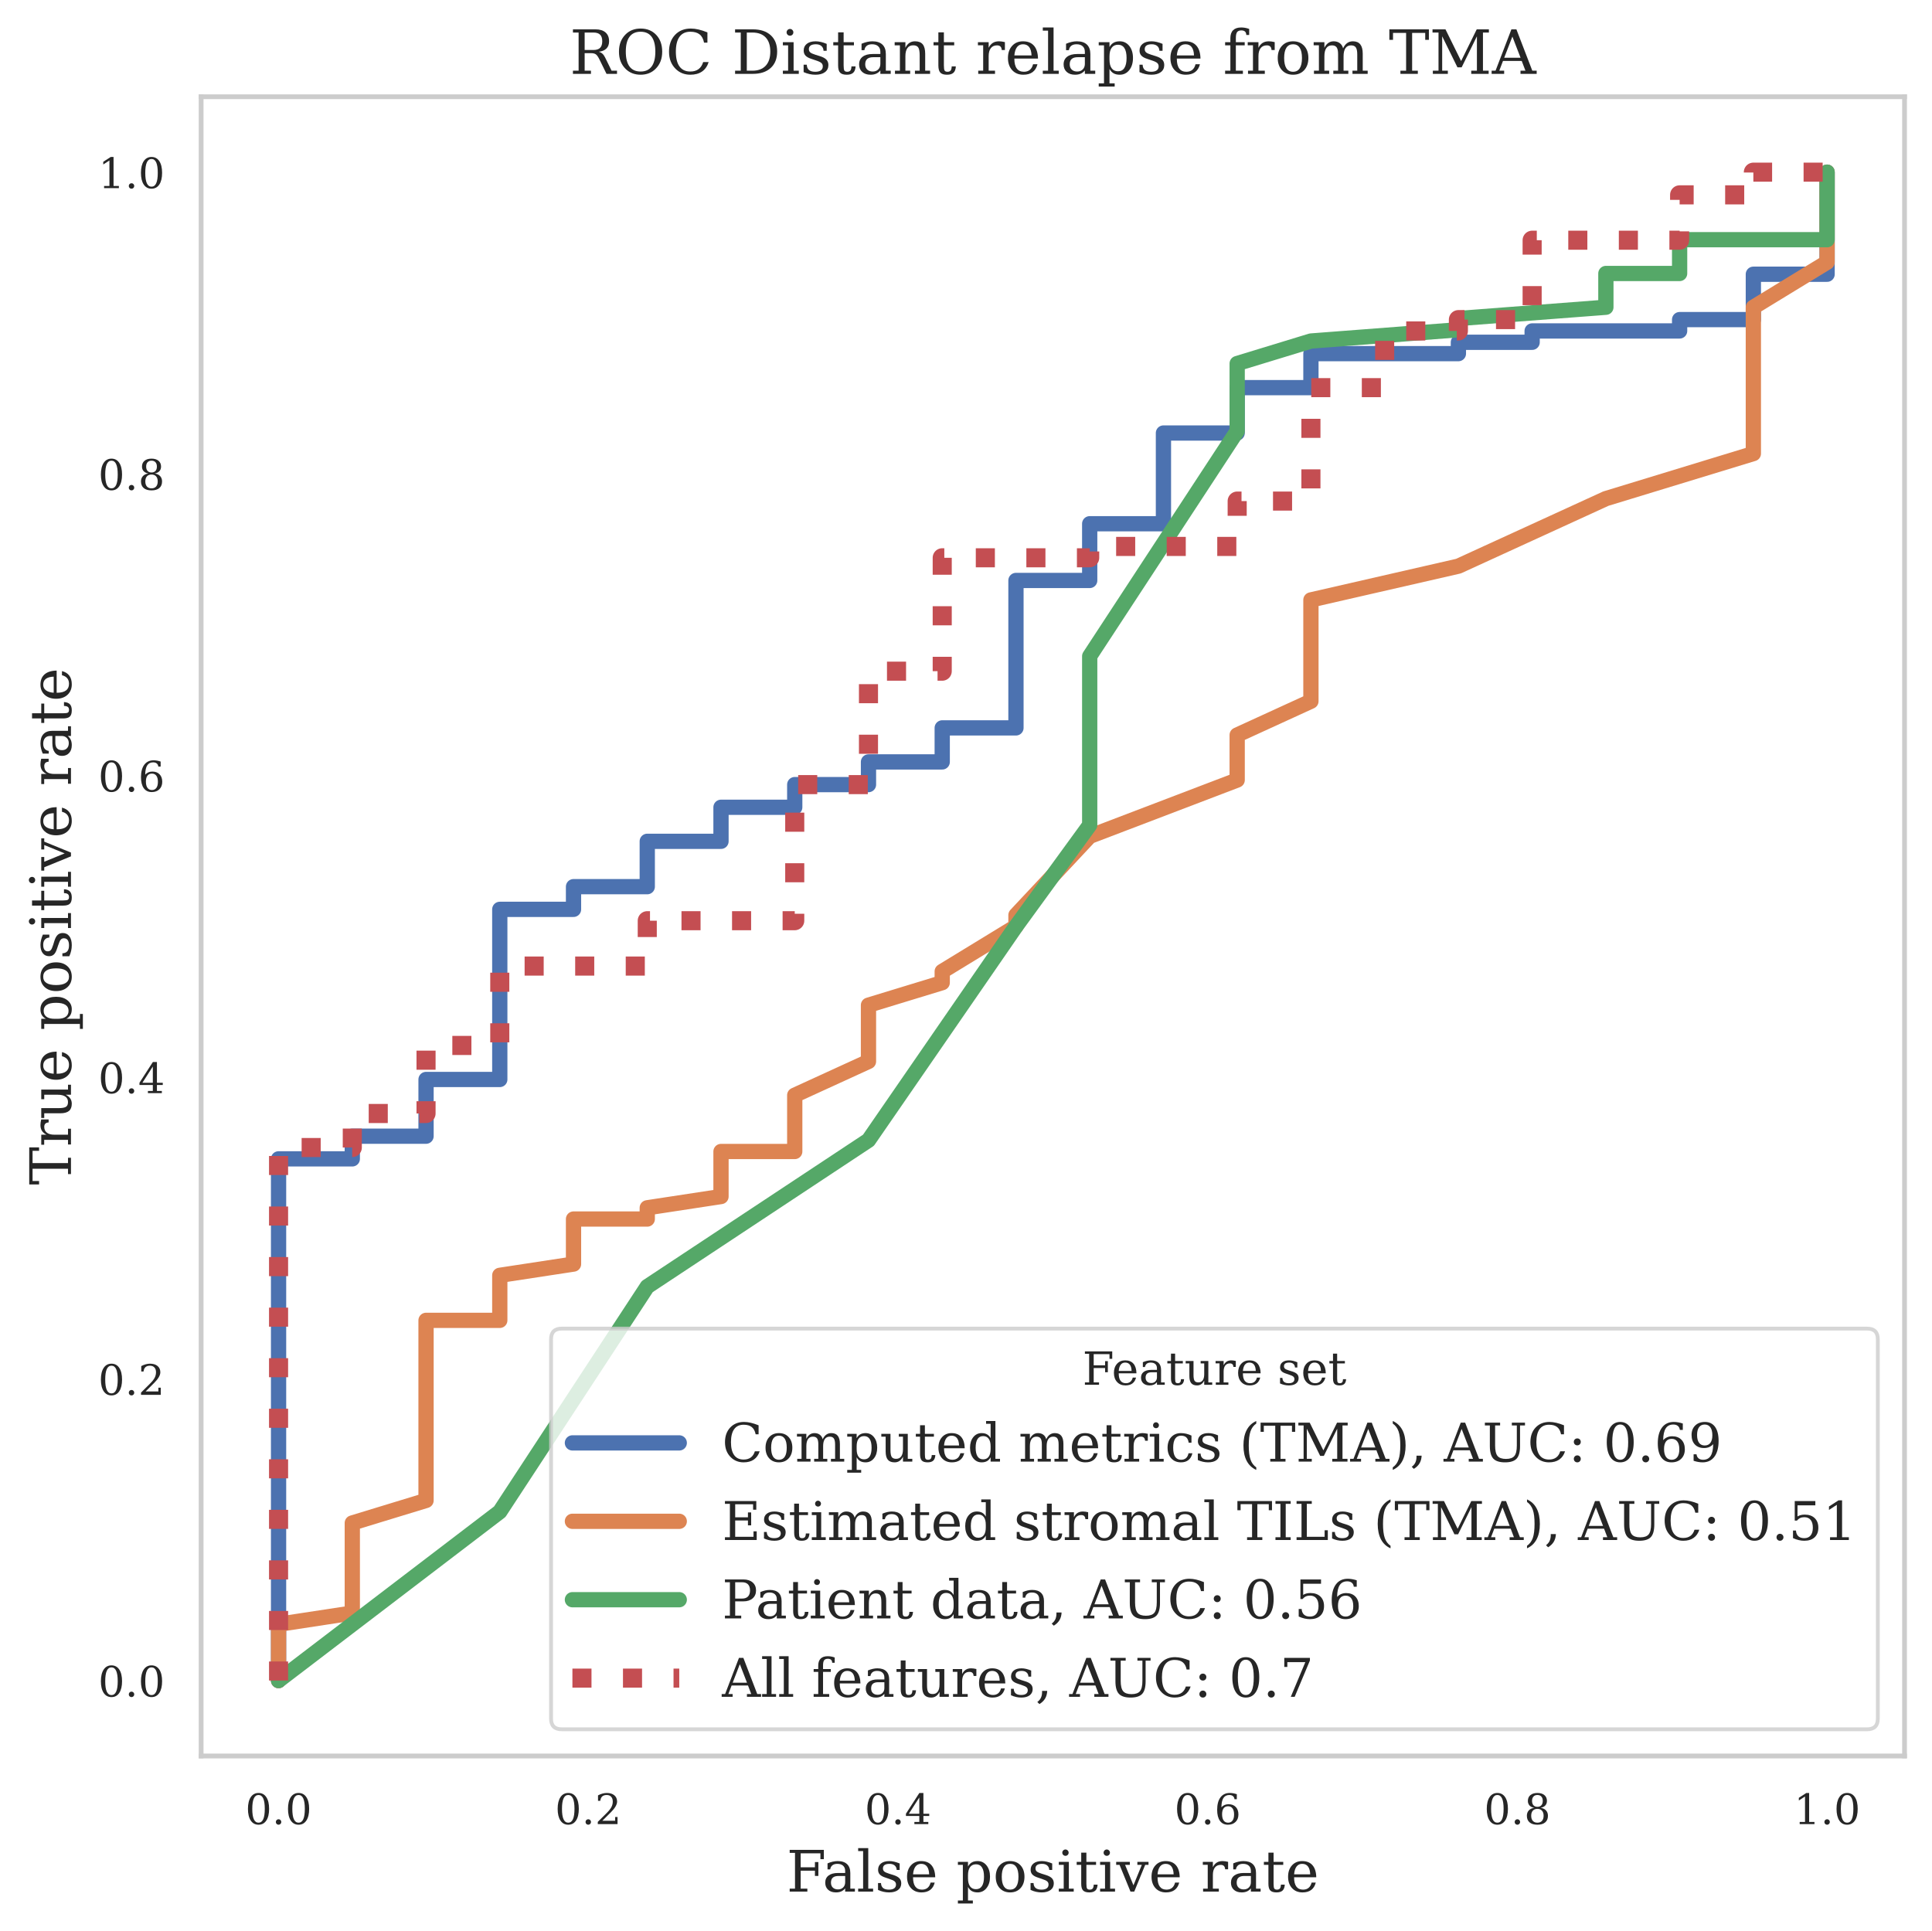 <?xml version="1.0" encoding="utf-8" standalone="no"?>
<!DOCTYPE svg PUBLIC "-//W3C//DTD SVG 1.1//EN"
  "http://www.w3.org/Graphics/SVG/1.1/DTD/svg11.dtd">
<!-- Created with matplotlib (https://matplotlib.org/) -->
<svg height="506.101pt" version="1.1" viewBox="0 0 506.311 506.101" width="506.311pt" xmlns="http://www.w3.org/2000/svg" xmlns:xlink="http://www.w3.org/1999/xlink">
 <defs>
  <style type="text/css">*{stroke-linecap:butt;stroke-linejoin:round;}</style>
 </defs>
 <g id="figure_1">
  <g id="patch_1">
   <path d="M 0 506.101 
L 506.311 506.101 
L 506.311 0 
L 0 0 
z
" style="fill:#ffffff;"/>
  </g>
  <g id="axes_1">
   <g id="patch_2">
    <path d="M 52.711 460.238 
L 499.111 460.238 
L 499.111 25.358 
L 52.711 25.358 
z
" style="fill:#ffffff;"/>
   </g>
   <g id="matplotlib.axis_1">
    <g id="xtick_1">
     <g id="text_1">
      <!-- 0.0 -->
      <g style="fill:#262626;" transform="translate(64.255 478.096)scale(0.11 -0.11)">
       <defs>
        <path d="M 31.781 3.422 
Q 39.266 3.422 42.969 11.625 
Q 46.688 19.828 46.688 36.375 
Q 46.688 52.984 42.969 61.188 
Q 39.266 69.391 31.781 69.391 
Q 24.312 69.391 20.594 61.188 
Q 16.891 52.984 16.891 36.375 
Q 16.891 19.828 20.594 11.625 
Q 24.312 3.422 31.781 3.422 
z
M 31.781 -1.422 
Q 19.922 -1.422 13.25 8.531 
Q 6.594 18.5 6.594 36.375 
Q 6.594 54.297 13.25 64.25 
Q 19.922 74.219 31.781 74.219 
Q 43.703 74.219 50.344 64.25 
Q 56.984 54.297 56.984 36.375 
Q 56.984 18.5 50.344 8.531 
Q 43.703 -1.422 31.781 -1.422 
z
" id="DejaVuSerif-48"/>
        <path d="M 9.422 5.078 
Q 9.422 7.812 11.281 9.719 
Q 13.141 11.625 15.922 11.625 
Q 18.609 11.625 20.5 9.719 
Q 22.406 7.812 22.406 5.078 
Q 22.406 2.391 20.5 0.484 
Q 18.609 -1.422 15.922 -1.422 
Q 13.141 -1.422 11.281 0.453 
Q 9.422 2.344 9.422 5.078 
z
" id="DejaVuSerif-46"/>
       </defs>
       <use xlink:href="#DejaVuSerif-48"/>
       <use x="63.623" xlink:href="#DejaVuSerif-46"/>
       <use x="95.41" xlink:href="#DejaVuSerif-48"/>
      </g>
     </g>
    </g>
    <g id="xtick_2">
     <g id="text_2">
      <!-- 0.2 -->
      <g style="fill:#262626;" transform="translate(145.418 478.096)scale(0.11 -0.11)">
       <defs>
        <path d="M 12.797 55.516 
L 7.328 55.516 
L 7.328 68.5 
Q 12.547 71.297 17.844 72.75 
Q 23.141 74.219 28.219 74.219 
Q 39.594 74.219 46.188 68.703 
Q 52.781 63.188 52.781 53.719 
Q 52.781 43.016 37.844 28.125 
Q 36.672 27 36.078 26.422 
L 17.672 8.016 
L 48.094 8.016 
L 48.094 17 
L 53.812 17 
L 53.812 0 
L 6.781 0 
L 6.781 5.328 
L 28.906 27.391 
Q 36.234 34.719 39.359 40.844 
Q 42.484 46.969 42.484 53.719 
Q 42.484 61.078 38.641 65.234 
Q 34.812 69.391 28.078 69.391 
Q 21.094 69.391 17.281 65.922 
Q 13.484 62.453 12.797 55.516 
z
" id="DejaVuSerif-50"/>
       </defs>
       <use xlink:href="#DejaVuSerif-48"/>
       <use x="63.623" xlink:href="#DejaVuSerif-46"/>
       <use x="95.41" xlink:href="#DejaVuSerif-50"/>
      </g>
     </g>
    </g>
    <g id="xtick_3">
     <g id="text_3">
      <!-- 0.4 -->
      <g style="fill:#262626;" transform="translate(226.582 478.096)scale(0.11 -0.11)">
       <defs>
        <path d="M 34.906 24.703 
L 34.906 63.484 
L 10.016 24.703 
z
M 56.391 0 
L 23.188 0 
L 23.188 5.172 
L 34.906 5.172 
L 34.906 19.484 
L 3.078 19.484 
L 3.078 24.812 
L 35.016 74.219 
L 44.672 74.219 
L 44.672 24.703 
L 58.594 24.703 
L 58.594 19.484 
L 44.672 19.484 
L 44.672 5.172 
L 56.391 5.172 
z
" id="DejaVuSerif-52"/>
       </defs>
       <use xlink:href="#DejaVuSerif-48"/>
       <use x="63.623" xlink:href="#DejaVuSerif-46"/>
       <use x="95.41" xlink:href="#DejaVuSerif-52"/>
      </g>
     </g>
    </g>
    <g id="xtick_4">
     <g id="text_4">
      <!-- 0.6 -->
      <g style="fill:#262626;" transform="translate(307.746 478.096)scale(0.11 -0.11)">
       <defs>
        <path d="M 32.719 3.422 
Q 39.594 3.422 43.297 8.469 
Q 47.016 13.531 47.016 23 
Q 47.016 32.469 43.297 37.516 
Q 39.594 42.578 32.719 42.578 
Q 25.734 42.578 22.062 37.688 
Q 18.406 32.812 18.406 23.578 
Q 18.406 13.875 22.109 8.641 
Q 25.828 3.422 32.719 3.422 
z
M 16.797 40.141 
Q 20.125 43.797 24.312 45.594 
Q 28.516 47.406 33.797 47.406 
Q 44.672 47.406 51 40.859 
Q 57.328 34.328 57.328 23 
Q 57.328 11.922 50.516 5.25 
Q 43.703 -1.422 32.328 -1.422 
Q 19.969 -1.422 13.328 7.781 
Q 6.688 17 6.688 34.078 
Q 6.688 53.219 14.547 63.719 
Q 22.406 74.219 36.719 74.219 
Q 40.578 74.219 44.828 73.484 
Q 49.078 72.75 53.516 71.297 
L 53.516 59.281 
L 48 59.281 
Q 47.406 64.203 44.234 66.797 
Q 41.062 69.391 35.688 69.391 
Q 26.219 69.391 21.578 62.203 
Q 16.938 55.031 16.797 40.141 
z
" id="DejaVuSerif-54"/>
       </defs>
       <use xlink:href="#DejaVuSerif-48"/>
       <use x="63.623" xlink:href="#DejaVuSerif-46"/>
       <use x="95.41" xlink:href="#DejaVuSerif-54"/>
      </g>
     </g>
    </g>
    <g id="xtick_5">
     <g id="text_5">
      <!-- 0.8 -->
      <g style="fill:#262626;" transform="translate(388.909 478.096)scale(0.11 -0.11)">
       <defs>
        <path d="M 46.578 19.922 
Q 46.578 27.734 42.688 32.047 
Q 38.812 36.375 31.781 36.375 
Q 24.75 36.375 20.875 32.047 
Q 17 27.734 17 19.922 
Q 17 12.062 20.875 7.734 
Q 24.75 3.422 31.781 3.422 
Q 38.812 3.422 42.688 7.734 
Q 46.578 12.062 46.578 19.922 
z
M 44.578 55.328 
Q 44.578 61.969 41.203 65.672 
Q 37.844 69.391 31.781 69.391 
Q 25.781 69.391 22.391 65.672 
Q 19 61.969 19 55.328 
Q 19 48.641 22.391 44.922 
Q 25.781 41.219 31.781 41.219 
Q 37.844 41.219 41.203 44.922 
Q 44.578 48.641 44.578 55.328 
z
M 39.312 38.812 
Q 47.609 37.703 52.25 32.688 
Q 56.891 27.688 56.891 19.922 
Q 56.891 9.672 50.391 4.125 
Q 43.891 -1.422 31.781 -1.422 
Q 19.734 -1.422 13.203 4.125 
Q 6.688 9.672 6.688 19.922 
Q 6.688 27.688 11.328 32.688 
Q 15.969 37.703 24.312 38.812 
Q 16.938 40.141 13 44.406 
Q 9.078 48.688 9.078 55.328 
Q 9.078 64.109 15.125 69.156 
Q 21.188 74.219 31.781 74.219 
Q 42.391 74.219 48.438 69.156 
Q 54.5 64.109 54.5 55.328 
Q 54.5 48.688 50.562 44.406 
Q 46.625 40.141 39.312 38.812 
z
" id="DejaVuSerif-56"/>
       </defs>
       <use xlink:href="#DejaVuSerif-48"/>
       <use x="63.623" xlink:href="#DejaVuSerif-46"/>
       <use x="95.41" xlink:href="#DejaVuSerif-56"/>
      </g>
     </g>
    </g>
    <g id="xtick_6">
     <g id="text_6">
      <!-- 1.0 -->
      <g style="fill:#262626;" transform="translate(470.073 478.096)scale(0.11 -0.11)">
       <defs>
        <path d="M 14.203 0 
L 14.203 5.172 
L 26.906 5.172 
L 26.906 65.828 
L 12.203 56.297 
L 12.203 62.703 
L 29.984 74.219 
L 36.719 74.219 
L 36.719 5.172 
L 49.422 5.172 
L 49.422 0 
z
" id="DejaVuSerif-49"/>
       </defs>
       <use xlink:href="#DejaVuSerif-49"/>
       <use x="63.623" xlink:href="#DejaVuSerif-46"/>
       <use x="95.41" xlink:href="#DejaVuSerif-48"/>
      </g>
     </g>
    </g>
    <g id="text_7">
     <!-- False positive rate -->
     <g style="fill:#262626;" transform="translate(206.124 495.781)scale(0.15 -0.15)">
      <defs>
       <path d="M 5.516 0 
L 5.516 5.172 
L 14.797 5.172 
L 14.797 67.672 
L 5.516 67.672 
L 5.516 72.906 
L 65.188 72.906 
L 65.188 56.688 
L 59.188 56.688 
L 59.188 66.891 
L 24.703 66.891 
L 24.703 42.484 
L 49.609 42.484 
L 49.609 51.609 
L 55.609 51.609 
L 55.609 27.391 
L 49.609 27.391 
L 49.609 36.531 
L 24.703 36.531 
L 24.703 5.172 
L 36.375 5.172 
L 36.375 0 
z
" id="DejaVuSerif-70"/>
       <path d="M 39.797 16.312 
L 39.797 27.297 
L 28.219 27.297 
Q 21.531 27.297 18.25 24.406 
Q 14.984 21.531 14.984 15.578 
Q 14.984 10.156 18.297 6.984 
Q 21.625 3.812 27.297 3.812 
Q 32.906 3.812 36.344 7.281 
Q 39.797 10.75 39.797 16.312 
z
M 48.781 32.422 
L 48.781 5.172 
L 56.781 5.172 
L 56.781 0 
L 39.797 0 
L 39.797 5.609 
Q 36.812 2 32.906 0.281 
Q 29 -1.422 23.781 -1.422 
Q 15.141 -1.422 10.062 3.172 
Q 4.984 7.766 4.984 15.578 
Q 4.984 23.641 10.797 28.078 
Q 16.609 32.516 27.203 32.516 
L 39.797 32.516 
L 39.797 36.078 
Q 39.797 42 36.203 45.234 
Q 32.625 48.484 26.125 48.484 
Q 20.75 48.484 17.578 46.047 
Q 14.406 43.609 13.625 38.812 
L 8.984 38.812 
L 8.984 49.312 
Q 13.672 51.312 18.094 52.312 
Q 22.516 53.328 26.703 53.328 
Q 37.5 53.328 43.141 47.969 
Q 48.781 42.625 48.781 32.422 
z
" id="DejaVuSerif-97"/>
       <path d="M 20.516 5.172 
L 29 5.172 
L 29 0 
L 2.875 0 
L 2.875 5.172 
L 11.531 5.172 
L 11.531 70.797 
L 2.875 70.797 
L 2.875 75.984 
L 20.516 75.984 
z
" id="DejaVuSerif-108"/>
       <path d="M 5.609 2.875 
L 5.609 14.984 
L 10.797 14.984 
Q 10.984 9.188 14.422 6.297 
Q 17.875 3.422 24.609 3.422 
Q 30.672 3.422 33.844 5.688 
Q 37.016 7.953 37.016 12.312 
Q 37.016 15.719 34.688 17.812 
Q 32.375 19.922 24.906 22.312 
L 18.406 24.516 
Q 11.719 26.656 8.719 29.875 
Q 5.719 33.109 5.719 38.094 
Q 5.719 45.219 10.938 49.266 
Q 16.156 53.328 25.391 53.328 
Q 29.5 53.328 34.031 52.25 
Q 38.578 51.172 43.406 49.125 
L 43.406 37.797 
L 38.234 37.797 
Q 38.031 42.828 34.703 45.656 
Q 31.391 48.484 25.688 48.484 
Q 20.016 48.484 17.109 46.484 
Q 14.203 44.484 14.203 40.484 
Q 14.203 37.203 16.406 35.219 
Q 18.609 33.25 25.203 31.203 
L 32.328 29 
Q 39.703 26.703 42.938 23.266 
Q 46.188 19.828 46.188 14.406 
Q 46.188 7.031 40.547 2.797 
Q 34.906 -1.422 25 -1.422 
Q 19.969 -1.422 15.188 -0.344 
Q 10.406 0.734 5.609 2.875 
z
" id="DejaVuSerif-115"/>
       <path d="M 54.203 25 
L 15.484 25 
L 15.484 24.609 
Q 15.484 14.109 19.438 8.766 
Q 23.391 3.422 31.109 3.422 
Q 37.016 3.422 40.797 6.516 
Q 44.578 9.625 46.094 15.719 
L 53.328 15.719 
Q 51.172 7.172 45.375 2.875 
Q 39.594 -1.422 30.172 -1.422 
Q 18.797 -1.422 11.891 6.078 
Q 4.984 13.578 4.984 25.984 
Q 4.984 38.281 11.766 45.797 
Q 18.562 53.328 29.594 53.328 
Q 41.359 53.328 47.656 46.062 
Q 53.953 38.812 54.203 25 
z
M 43.609 30.172 
Q 43.312 39.266 39.766 43.875 
Q 36.234 48.484 29.594 48.484 
Q 23.391 48.484 19.828 43.844 
Q 16.266 39.203 15.484 30.172 
z
" id="DejaVuSerif-101"/>
       <path id="DejaVuSerif-32"/>
       <path d="M 20.516 28.516 
L 20.516 23.391 
Q 20.516 14.016 24.094 9.109 
Q 27.688 4.203 34.516 4.203 
Q 41.406 4.203 44.938 9.719 
Q 48.484 15.234 48.484 25.984 
Q 48.484 36.766 44.938 42.234 
Q 41.406 47.703 34.516 47.703 
Q 27.688 47.703 24.094 42.766 
Q 20.516 37.844 20.516 28.516 
z
M 11.531 46.688 
L 2.875 46.688 
L 2.875 51.906 
L 20.516 51.906 
L 20.516 43.797 
Q 23.141 48.688 27.219 51 
Q 31.297 53.328 37.312 53.328 
Q 46.875 53.328 52.922 45.75 
Q 58.984 38.188 58.984 25.984 
Q 58.984 13.766 52.922 6.172 
Q 46.875 -1.422 37.312 -1.422 
Q 31.297 -1.422 27.219 0.891 
Q 23.141 3.219 20.516 8.109 
L 20.516 -15.578 
L 29 -15.578 
L 29 -20.797 
L 2.875 -20.797 
L 2.875 -15.578 
L 11.531 -15.578 
z
" id="DejaVuSerif-112"/>
       <path d="M 30.078 3.422 
Q 37.312 3.422 40.984 9.125 
Q 44.672 14.844 44.672 25.984 
Q 44.672 37.109 40.984 42.797 
Q 37.312 48.484 30.078 48.484 
Q 22.859 48.484 19.172 42.797 
Q 15.484 37.109 15.484 25.984 
Q 15.484 14.844 19.188 9.125 
Q 22.906 3.422 30.078 3.422 
z
M 30.078 -1.422 
Q 18.75 -1.422 11.859 6.078 
Q 4.984 13.578 4.984 25.984 
Q 4.984 38.375 11.844 45.844 
Q 18.703 53.328 30.078 53.328 
Q 41.453 53.328 48.312 45.844 
Q 55.172 38.375 55.172 25.984 
Q 55.172 13.578 48.312 6.078 
Q 41.453 -1.422 30.078 -1.422 
z
" id="DejaVuSerif-111"/>
       <path d="M 9.719 68.016 
Q 9.719 70.266 11.344 71.922 
Q 12.984 73.578 15.281 73.578 
Q 17.531 73.578 19.156 71.922 
Q 20.797 70.266 20.797 68.016 
Q 20.797 65.719 19.188 64.109 
Q 17.578 62.5 15.281 62.5 
Q 12.984 62.5 11.344 64.109 
Q 9.719 65.719 9.719 68.016 
z
M 21.188 5.172 
L 29.688 5.172 
L 29.688 0 
L 3.609 0 
L 3.609 5.172 
L 12.203 5.172 
L 12.203 46.688 
L 3.609 46.688 
L 3.609 51.906 
L 21.188 51.906 
z
" id="DejaVuSerif-105"/>
       <path d="M 10.797 46.688 
L 2.875 46.688 
L 2.875 51.906 
L 10.797 51.906 
L 10.797 68.016 
L 19.828 68.016 
L 19.828 51.906 
L 36.719 51.906 
L 36.719 46.688 
L 19.828 46.688 
L 19.828 13.719 
Q 19.828 7.125 21.094 5.266 
Q 22.359 3.422 25.781 3.422 
Q 29.297 3.422 30.906 5.484 
Q 32.516 7.562 32.625 12.203 
L 39.406 12.203 
Q 39.016 5.125 35.547 1.844 
Q 32.078 -1.422 25 -1.422 
Q 17.234 -1.422 14.016 2.016 
Q 10.797 5.469 10.797 13.719 
z
" id="DejaVuSerif-116"/>
       <path d="M 24.703 0 
L 5.609 46.688 
L -0.297 46.688 
L -0.297 51.906 
L 23.578 51.906 
L 23.578 46.688 
L 15.281 46.688 
L 29.891 10.984 
L 44.484 46.688 
L 36.719 46.688 
L 36.719 51.906 
L 56.203 51.906 
L 56.203 46.688 
L 50.391 46.688 
L 31.297 0 
z
" id="DejaVuSerif-118"/>
       <path d="M 47.797 52 
L 47.797 39.016 
L 42.625 39.016 
Q 42.391 42.875 40.484 44.781 
Q 38.578 46.688 34.906 46.688 
Q 28.266 46.688 24.719 42.094 
Q 21.188 37.5 21.188 28.906 
L 21.188 5.172 
L 31.594 5.172 
L 31.594 0 
L 4.109 0 
L 4.109 5.172 
L 12.203 5.172 
L 12.203 46.781 
L 3.609 46.781 
L 3.609 51.906 
L 21.188 51.906 
L 21.188 42.672 
Q 23.828 48.094 27.969 50.703 
Q 32.125 53.328 38.094 53.328 
Q 40.281 53.328 42.703 52.984 
Q 45.125 52.641 47.797 52 
z
" id="DejaVuSerif-114"/>
      </defs>
      <use xlink:href="#DejaVuSerif-70"/>
      <use x="62.635" xlink:href="#DejaVuSerif-97"/>
      <use x="122.254" xlink:href="#DejaVuSerif-108"/>
      <use x="154.236" xlink:href="#DejaVuSerif-115"/>
      <use x="205.555" xlink:href="#DejaVuSerif-101"/>
      <use x="264.734" xlink:href="#DejaVuSerif-32"/>
      <use x="296.521" xlink:href="#DejaVuSerif-112"/>
      <use x="360.535" xlink:href="#DejaVuSerif-111"/>
      <use x="420.74" xlink:href="#DejaVuSerif-115"/>
      <use x="472.059" xlink:href="#DejaVuSerif-105"/>
      <use x="504.041" xlink:href="#DejaVuSerif-116"/>
      <use x="544.227" xlink:href="#DejaVuSerif-105"/>
      <use x="576.209" xlink:href="#DejaVuSerif-118"/>
      <use x="632.703" xlink:href="#DejaVuSerif-101"/>
      <use x="691.883" xlink:href="#DejaVuSerif-32"/>
      <use x="723.67" xlink:href="#DejaVuSerif-114"/>
      <use x="771.473" xlink:href="#DejaVuSerif-97"/>
      <use x="831.092" xlink:href="#DejaVuSerif-116"/>
      <use x="871.277" xlink:href="#DejaVuSerif-101"/>
     </g>
    </g>
   </g>
   <g id="matplotlib.axis_2">
    <g id="ytick_1">
     <g id="text_8">
      <!-- 0.0 -->
      <g style="fill:#262626;" transform="translate(25.717 444.649)scale(0.11 -0.11)">
       <use xlink:href="#DejaVuSerif-48"/>
       <use x="63.623" xlink:href="#DejaVuSerif-46"/>
       <use x="95.41" xlink:href="#DejaVuSerif-48"/>
      </g>
     </g>
    </g>
    <g id="ytick_2">
     <g id="text_9">
      <!-- 0.2 -->
      <g style="fill:#262626;" transform="translate(25.717 365.58)scale(0.11 -0.11)">
       <use xlink:href="#DejaVuSerif-48"/>
       <use x="63.623" xlink:href="#DejaVuSerif-46"/>
       <use x="95.41" xlink:href="#DejaVuSerif-50"/>
      </g>
     </g>
    </g>
    <g id="ytick_3">
     <g id="text_10">
      <!-- 0.4 -->
      <g style="fill:#262626;" transform="translate(25.717 286.511)scale(0.11 -0.11)">
       <use xlink:href="#DejaVuSerif-48"/>
       <use x="63.623" xlink:href="#DejaVuSerif-46"/>
       <use x="95.41" xlink:href="#DejaVuSerif-52"/>
      </g>
     </g>
    </g>
    <g id="ytick_4">
     <g id="text_11">
      <!-- 0.6 -->
      <g style="fill:#262626;" transform="translate(25.717 207.442)scale(0.11 -0.11)">
       <use xlink:href="#DejaVuSerif-48"/>
       <use x="63.623" xlink:href="#DejaVuSerif-46"/>
       <use x="95.41" xlink:href="#DejaVuSerif-54"/>
      </g>
     </g>
    </g>
    <g id="ytick_5">
     <g id="text_12">
      <!-- 0.8 -->
      <g style="fill:#262626;" transform="translate(25.717 128.373)scale(0.11 -0.11)">
       <use xlink:href="#DejaVuSerif-48"/>
       <use x="63.623" xlink:href="#DejaVuSerif-46"/>
       <use x="95.41" xlink:href="#DejaVuSerif-56"/>
      </g>
     </g>
    </g>
    <g id="ytick_6">
     <g id="text_13">
      <!-- 1.0 -->
      <g style="fill:#262626;" transform="translate(25.717 49.304)scale(0.11 -0.11)">
       <use xlink:href="#DejaVuSerif-49"/>
       <use x="63.623" xlink:href="#DejaVuSerif-46"/>
       <use x="95.41" xlink:href="#DejaVuSerif-48"/>
      </g>
     </g>
    </g>
    <g id="text_14">
     <!-- True positive rate -->
     <g style="fill:#262626;" transform="translate(18.598 310.585)rotate(-90)scale(0.15 -0.15)">
      <defs>
       <path d="M 19.094 0 
L 19.094 5.172 
L 28.422 5.172 
L 28.422 67.094 
L 6.984 67.094 
L 6.984 55.719 
L 0.984 55.719 
L 0.984 72.906 
L 65.719 72.906 
L 65.719 55.719 
L 59.719 55.719 
L 59.719 67.094 
L 38.281 67.094 
L 38.281 5.172 
L 47.609 5.172 
L 47.609 0 
z
" id="DejaVuSerif-84"/>
       <path d="M 35.406 51.906 
L 52.203 51.906 
L 52.203 5.172 
L 60.688 5.172 
L 60.688 0 
L 43.219 0 
L 43.219 9.188 
Q 40.719 4 36.766 1.281 
Q 32.812 -1.422 27.594 -1.422 
Q 18.953 -1.422 14.875 3.484 
Q 10.797 8.406 10.797 18.891 
L 10.797 46.688 
L 2.688 46.688 
L 2.688 51.906 
L 19.828 51.906 
L 19.828 21.688 
Q 19.828 12.203 22.141 8.688 
Q 24.469 5.172 30.422 5.172 
Q 36.672 5.172 39.938 9.766 
Q 43.219 14.359 43.219 23.094 
L 43.219 46.688 
L 35.406 46.688 
z
" id="DejaVuSerif-117"/>
      </defs>
      <use xlink:href="#DejaVuSerif-84"/>
      <use x="66.699" xlink:href="#DejaVuSerif-114"/>
      <use x="114.502" xlink:href="#DejaVuSerif-117"/>
      <use x="178.906" xlink:href="#DejaVuSerif-101"/>
      <use x="238.086" xlink:href="#DejaVuSerif-32"/>
      <use x="269.873" xlink:href="#DejaVuSerif-112"/>
      <use x="333.887" xlink:href="#DejaVuSerif-111"/>
      <use x="394.092" xlink:href="#DejaVuSerif-115"/>
      <use x="445.41" xlink:href="#DejaVuSerif-105"/>
      <use x="477.393" xlink:href="#DejaVuSerif-116"/>
      <use x="517.578" xlink:href="#DejaVuSerif-105"/>
      <use x="549.561" xlink:href="#DejaVuSerif-118"/>
      <use x="606.055" xlink:href="#DejaVuSerif-101"/>
      <use x="665.234" xlink:href="#DejaVuSerif-32"/>
      <use x="697.021" xlink:href="#DejaVuSerif-114"/>
      <use x="744.824" xlink:href="#DejaVuSerif-97"/>
      <use x="804.443" xlink:href="#DejaVuSerif-116"/>
      <use x="844.629" xlink:href="#DejaVuSerif-101"/>
     </g>
    </g>
   </g>
   <g id="line2d_1">
    <path clip-path="url(#p9932ad2b07)" d="M 73.002 440.47 
L 73.002 437.498 
L 73.002 303.734 
L 92.326 303.734 
L 92.326 297.789 
L 111.651 297.789 
L 111.651 282.927 
L 130.976 282.927 
L 130.976 238.339 
L 150.3 238.339 
L 150.3 232.394 
L 169.625 232.394 
L 169.625 220.504 
L 188.95 220.504 
L 188.95 211.586 
L 208.274 211.586 
L 208.274 205.641 
L 227.599 205.641 
L 227.599 199.696 
L 246.924 199.696 
L 246.924 190.778 
L 266.248 190.778 
L 266.248 152.136 
L 285.573 152.136 
L 285.573 137.273 
L 304.898 137.273 
L 304.898 113.493 
L 324.222 113.493 
L 324.222 101.603 
L 343.547 101.603 
L 343.547 92.685 
L 382.196 92.685 
L 382.196 89.713 
L 401.521 89.713 
L 401.521 86.74 
L 440.17 86.74 
L 440.17 83.768 
L 459.495 83.768 
L 459.495 71.877 
L 478.82 71.877 
L 478.82 45.125 
" style="fill:none;stroke:#4c72b0;stroke-linecap:round;stroke-width:4;"/>
   </g>
   <g id="line2d_2">
    <path clip-path="url(#p9932ad2b07)" d="M 73.002 440.47 
L 73.002 437.52 
L 73.002 434.57 
L 73.002 428.669 
L 73.002 425.719 
L 92.326 422.768 
L 92.326 399.165 
L 111.651 393.265 
L 111.651 387.364 
L 111.651 381.463 
L 111.651 369.662 
L 111.651 363.761 
L 111.651 357.861 
L 111.651 346.059 
L 130.976 346.059 
L 130.976 343.109 
L 130.976 334.258 
L 150.3 331.308 
L 150.3 325.407 
L 150.3 319.506 
L 169.625 319.506 
L 169.625 316.556 
L 188.95 313.606 
L 188.95 301.804 
L 208.274 301.804 
L 208.274 295.904 
L 208.274 290.003 
L 208.274 287.053 
L 227.599 278.202 
L 227.599 272.301 
L 227.599 263.45 
L 246.924 257.549 
L 246.924 254.599 
L 266.248 242.798 
L 266.248 239.847 
L 285.573 219.195 
L 324.222 204.443 
L 324.222 201.493 
L 324.222 192.642 
L 343.547 183.791 
L 343.547 177.89 
L 343.547 166.089 
L 343.547 160.188 
L 343.547 157.238 
L 382.196 148.387 
L 420.846 130.685 
L 459.495 118.883 
L 459.495 112.983 
L 459.495 89.38 
L 459.495 80.529 
L 478.82 68.727 
L 478.82 45.125 
" style="fill:none;stroke:#dd8452;stroke-linecap:round;stroke-width:4;"/>
   </g>
   <g id="line2d_3">
    <path clip-path="url(#p9932ad2b07)" d="M 73.002 440.47 
L 130.976 396.215 
L 169.625 337.208 
L 227.599 298.854 
L 266.248 242.798 
L 285.573 216.244 
L 285.573 210.344 
L 285.573 186.741 
L 285.573 183.791 
L 285.573 171.989 
L 324.222 112.983 
L 324.222 98.231 
L 324.222 95.281 
L 343.547 89.38 
L 382.196 86.43 
L 382.196 83.479 
L 420.846 80.529 
L 420.846 77.579 
L 420.846 71.678 
L 440.17 71.678 
L 440.17 62.827 
L 478.82 62.827 
L 478.82 45.125 
" style="fill:none;stroke:#55a868;stroke-linecap:round;stroke-width:4;"/>
   </g>
   <g id="line2d_4">
    <path clip-path="url(#p9932ad2b07)" d="M 73.002 440.47 
L 73.002 437.498 
L 73.002 300.762 
L 92.326 300.762 
L 92.326 291.844 
L 111.651 291.844 
L 111.651 274.009 
L 130.976 274.009 
L 130.976 253.201 
L 169.625 253.201 
L 169.625 241.311 
L 208.274 241.311 
L 208.274 205.641 
L 227.599 205.641 
L 227.599 175.916 
L 246.924 175.916 
L 246.924 146.191 
L 285.573 146.191 
L 285.573 143.218 
L 324.222 143.218 
L 324.222 131.328 
L 343.547 131.328 
L 343.547 101.603 
L 362.872 101.603 
L 362.872 86.74 
L 382.196 86.74 
L 382.196 83.768 
L 401.521 83.768 
L 401.521 62.96 
L 440.17 62.96 
L 440.17 51.07 
L 459.495 51.07 
L 459.495 45.125 
L 478.82 45.125 
" style="fill:none;stroke:#c44e52;stroke-dasharray:5,8.25;stroke-dashoffset:0;stroke-width:5;"/>
   </g>
   <g id="patch_3">
    <path d="M 52.711 460.238 
L 52.711 25.358 
" style="fill:none;stroke:#cccccc;stroke-linecap:square;stroke-linejoin:miter;stroke-width:1.25;"/>
   </g>
   <g id="patch_4">
    <path d="M 499.111 460.238 
L 499.111 25.358 
" style="fill:none;stroke:#cccccc;stroke-linecap:square;stroke-linejoin:miter;stroke-width:1.25;"/>
   </g>
   <g id="patch_5">
    <path d="M 52.711 460.238 
L 499.111 460.238 
" style="fill:none;stroke:#cccccc;stroke-linecap:square;stroke-linejoin:miter;stroke-width:1.25;"/>
   </g>
   <g id="patch_6">
    <path d="M 52.711 25.358 
L 499.111 25.358 
" style="fill:none;stroke:#cccccc;stroke-linecap:square;stroke-linejoin:miter;stroke-width:1.25;"/>
   </g>
   <g id="text_15">
    <!-- ROC Distant relapse from TMA -->
    <g style="fill:#262626;" transform="translate(149.266 19.358)scale(0.16 -0.16)">
     <defs>
      <path d="M 47.906 36.188 
Q 51.312 35.25 53.781 33.031 
Q 56.25 30.812 58.203 26.812 
L 68.797 5.172 
L 77.688 5.172 
L 77.688 0 
L 60.5 0 
L 49.125 23.188 
Q 45.844 29.938 43.109 31.906 
Q 40.375 33.891 35.594 33.891 
L 24.703 33.891 
L 24.703 5.172 
L 35.016 5.172 
L 35.016 0 
L 5.516 0 
L 5.516 5.172 
L 14.797 5.172 
L 14.797 67.672 
L 5.516 67.672 
L 5.516 72.906 
L 42.484 72.906 
Q 53.125 72.906 58.906 67.828 
Q 64.703 62.75 64.703 53.422 
Q 64.703 45.906 60.469 41.578 
Q 56.25 37.25 47.906 36.188 
z
M 24.703 39.109 
L 39.109 39.109 
Q 46.484 39.109 50 42.594 
Q 53.516 46.094 53.516 53.422 
Q 53.516 60.75 50 64.203 
Q 46.484 67.672 39.109 67.672 
L 24.703 67.672 
z
" id="DejaVuSerif-82"/>
      <path d="M 41.016 3.812 
Q 52.984 3.812 59.078 12.031 
Q 65.188 20.266 65.188 36.375 
Q 65.188 52.547 59.078 60.766 
Q 52.984 69 41.016 69 
Q 29 69 22.891 60.766 
Q 16.797 52.547 16.797 36.375 
Q 16.797 20.266 22.891 12.031 
Q 29 3.812 41.016 3.812 
z
M 41.016 -1.422 
Q 33.594 -1.422 27.359 1.016 
Q 21.141 3.469 16.406 8.203 
Q 10.938 13.672 8.266 20.609 
Q 5.609 27.547 5.609 36.375 
Q 5.609 45.219 8.266 52.172 
Q 10.938 59.125 16.406 64.594 
Q 21.188 69.391 27.344 71.797 
Q 33.5 74.219 41.016 74.219 
Q 56.891 74.219 66.656 63.812 
Q 76.422 53.422 76.422 36.375 
Q 76.422 27.641 73.734 20.625 
Q 71.047 13.625 65.578 8.203 
Q 60.797 3.422 54.641 1 
Q 48.484 -1.422 41.016 -1.422 
z
" id="DejaVuSerif-79"/>
      <path d="M 70.516 19.281 
Q 67.281 9.078 59.688 3.828 
Q 52.094 -1.422 40.484 -1.422 
Q 33.344 -1.422 27.234 1.016 
Q 21.141 3.469 16.406 8.203 
Q 10.938 13.672 8.266 20.625 
Q 5.609 27.594 5.609 36.375 
Q 5.609 53.375 15.422 63.797 
Q 25.25 74.219 41.312 74.219 
Q 47.266 74.219 54 72.656 
Q 60.75 71.094 68.5 67.922 
L 68.5 51.125 
L 62.984 51.125 
Q 61.188 60.297 55.734 64.641 
Q 50.297 69 40.484 69 
Q 28.812 69 22.797 60.719 
Q 16.797 52.438 16.797 36.375 
Q 16.797 20.359 22.797 12.078 
Q 28.812 3.812 40.484 3.812 
Q 48.641 3.812 53.906 7.688 
Q 59.188 11.578 61.531 19.281 
z
" id="DejaVuSerif-67"/>
      <path d="M 24.703 5.172 
L 33.797 5.172 
Q 48 5.172 55.594 13.281 
Q 63.188 21.391 63.188 36.531 
Q 63.188 51.656 55.609 59.656 
Q 48.047 67.672 33.797 67.672 
L 24.703 67.672 
z
M 5.516 0 
L 5.516 5.172 
L 14.797 5.172 
L 14.797 67.672 
L 5.516 67.672 
L 5.516 72.906 
L 34.516 72.906 
Q 53.375 72.906 63.891 63.281 
Q 74.422 53.656 74.422 36.531 
Q 74.422 19.344 63.875 9.672 
Q 53.328 0 34.516 0 
z
" id="DejaVuSerif-68"/>
      <path d="M 4.109 0 
L 4.109 5.172 
L 12.203 5.172 
L 12.203 46.688 
L 3.609 46.688 
L 3.609 51.906 
L 21.188 51.906 
L 21.188 42.672 
Q 23.688 47.953 27.656 50.641 
Q 31.641 53.328 36.922 53.328 
Q 45.516 53.328 49.562 48.391 
Q 53.609 43.453 53.609 33.016 
L 53.609 5.172 
L 61.625 5.172 
L 61.625 0 
L 36.812 0 
L 36.812 5.172 
L 44.578 5.172 
L 44.578 30.172 
Q 44.578 39.703 42.234 43.234 
Q 39.891 46.781 33.984 46.781 
Q 27.734 46.781 24.453 42.203 
Q 21.188 37.641 21.188 28.906 
L 21.188 5.172 
L 29 5.172 
L 29 0 
z
" id="DejaVuSerif-110"/>
      <path d="M 43.016 63.719 
L 38.281 63.719 
Q 38.234 67.391 36.203 69.281 
Q 34.188 71.188 30.328 71.188 
Q 25.297 71.188 23.234 68.422 
Q 21.188 65.672 21.188 58.594 
L 21.188 51.906 
L 35.688 51.906 
L 35.688 46.688 
L 21.188 46.688 
L 21.188 5.172 
L 32.719 5.172 
L 32.719 0 
L 3.609 0 
L 3.609 5.172 
L 12.203 5.172 
L 12.203 46.688 
L 3.609 46.688 
L 3.609 51.906 
L 12.203 51.906 
L 12.203 58.406 
Q 12.203 67.094 16.719 71.531 
Q 21.234 75.984 29.984 75.984 
Q 33.25 75.984 36.516 75.391 
Q 39.797 74.812 43.016 73.578 
z
" id="DejaVuSerif-102"/>
      <path d="M 51.812 41.797 
Q 54.391 47.516 58.422 50.422 
Q 62.453 53.328 67.828 53.328 
Q 75.984 53.328 79.984 48.266 
Q 83.984 43.219 83.984 33.016 
L 83.984 5.172 
L 92.094 5.172 
L 92.094 0 
L 67.188 0 
L 67.188 5.172 
L 75 5.172 
L 75 31.984 
Q 75 39.938 72.656 43.312 
Q 70.312 46.688 64.891 46.688 
Q 58.891 46.688 55.734 42.141 
Q 52.594 37.594 52.594 28.906 
L 52.594 5.172 
L 60.406 5.172 
L 60.406 0 
L 35.797 0 
L 35.797 5.172 
L 43.609 5.172 
L 43.609 32.328 
Q 43.609 40.094 41.266 43.391 
Q 38.922 46.688 33.5 46.688 
Q 27.484 46.688 24.328 42.141 
Q 21.188 37.594 21.188 28.906 
L 21.188 5.172 
L 29 5.172 
L 29 0 
L 4.109 0 
L 4.109 5.172 
L 12.203 5.172 
L 12.203 46.781 
L 3.609 46.781 
L 3.609 51.906 
L 21.188 51.906 
L 21.188 42.672 
Q 23.688 47.859 27.531 50.594 
Q 31.391 53.328 36.281 53.328 
Q 42.328 53.328 46.375 50.312 
Q 50.438 47.312 51.812 41.797 
z
" id="DejaVuSerif-109"/>
      <path d="M 5.516 0 
L 5.516 5.172 
L 14.797 5.172 
L 14.797 67.672 
L 4.984 67.672 
L 4.984 72.906 
L 26.219 72.906 
L 51.812 21 
L 77.391 72.906 
L 97.312 72.906 
L 97.312 67.672 
L 87.594 67.672 
L 87.594 5.172 
L 96.922 5.172 
L 96.922 0 
L 68.406 0 
L 68.406 5.172 
L 77.688 5.172 
L 77.688 61.531 
L 52.688 10.688 
L 45.797 10.688 
L 20.797 61.531 
L 20.797 5.172 
L 30.078 5.172 
L 30.078 0 
z
" id="DejaVuSerif-77"/>
      <path d="M 20.016 26.422 
L 46.781 26.422 
L 33.406 61.078 
z
M -0.594 0 
L -0.594 5.172 
L 5.812 5.172 
L 31.781 72.906 
L 39.984 72.906 
L 66.016 5.172 
L 73.188 5.172 
L 73.188 0 
L 46.688 0 
L 46.688 5.172 
L 54.781 5.172 
L 48.688 21.188 
L 18.016 21.188 
L 11.922 5.172 
L 19.922 5.172 
L 19.922 0 
z
" id="DejaVuSerif-65"/>
     </defs>
     <use xlink:href="#DejaVuSerif-82"/>
     <use x="75.293" xlink:href="#DejaVuSerif-79"/>
     <use x="157.275" xlink:href="#DejaVuSerif-67"/>
     <use x="233.789" xlink:href="#DejaVuSerif-32"/>
     <use x="265.576" xlink:href="#DejaVuSerif-68"/>
     <use x="345.752" xlink:href="#DejaVuSerif-105"/>
     <use x="377.734" xlink:href="#DejaVuSerif-115"/>
     <use x="429.053" xlink:href="#DejaVuSerif-116"/>
     <use x="469.238" xlink:href="#DejaVuSerif-97"/>
     <use x="528.857" xlink:href="#DejaVuSerif-110"/>
     <use x="593.262" xlink:href="#DejaVuSerif-116"/>
     <use x="633.447" xlink:href="#DejaVuSerif-32"/>
     <use x="665.234" xlink:href="#DejaVuSerif-114"/>
     <use x="713.037" xlink:href="#DejaVuSerif-101"/>
     <use x="772.217" xlink:href="#DejaVuSerif-108"/>
     <use x="804.199" xlink:href="#DejaVuSerif-97"/>
     <use x="863.818" xlink:href="#DejaVuSerif-112"/>
     <use x="927.832" xlink:href="#DejaVuSerif-115"/>
     <use x="979.15" xlink:href="#DejaVuSerif-101"/>
     <use x="1038.33" xlink:href="#DejaVuSerif-32"/>
     <use x="1070.117" xlink:href="#DejaVuSerif-102"/>
     <use x="1107.129" xlink:href="#DejaVuSerif-114"/>
     <use x="1154.932" xlink:href="#DejaVuSerif-111"/>
     <use x="1215.137" xlink:href="#DejaVuSerif-109"/>
     <use x="1309.961" xlink:href="#DejaVuSerif-32"/>
     <use x="1341.748" xlink:href="#DejaVuSerif-84"/>
     <use x="1408.447" xlink:href="#DejaVuSerif-77"/>
     <use x="1510.84" xlink:href="#DejaVuSerif-65"/>
    </g>
   </g>
   <g id="legend_1">
    <g id="patch_7">
     <path d="M 147.21 453.238 
L 489.311 453.238 
Q 492.111 453.238 492.111 450.438 
L 492.111 351.026 
Q 492.111 348.226 489.311 348.226 
L 147.21 348.226 
Q 144.41 348.226 144.41 351.026 
L 144.41 450.438 
Q 144.41 453.238 147.21 453.238 
z
" style="fill:#ffffff;opacity:0.8;stroke:#cccccc;stroke-linejoin:miter;"/>
    </g>
    <g id="text_16">
     <!-- Feature set -->
     <g style="fill:#262626;" transform="translate(283.655 362.944)scale(0.12 -0.12)">
      <use xlink:href="#DejaVuSerif-70"/>
      <use x="63.885" xlink:href="#DejaVuSerif-101"/>
      <use x="123.064" xlink:href="#DejaVuSerif-97"/>
      <use x="182.684" xlink:href="#DejaVuSerif-116"/>
      <use x="222.869" xlink:href="#DejaVuSerif-117"/>
      <use x="287.273" xlink:href="#DejaVuSerif-114"/>
      <use x="335.076" xlink:href="#DejaVuSerif-101"/>
      <use x="394.256" xlink:href="#DejaVuSerif-32"/>
      <use x="426.043" xlink:href="#DejaVuSerif-115"/>
      <use x="477.361" xlink:href="#DejaVuSerif-101"/>
      <use x="536.541" xlink:href="#DejaVuSerif-116"/>
     </g>
    </g>
    <g id="line2d_5">
     <path d="M 150.01 378.178 
L 178.01 378.178 
" style="fill:none;stroke:#4c72b0;stroke-linecap:round;stroke-width:4;"/>
    </g>
    <g id="line2d_6"/>
    <g id="text_17">
     <!-- Computed metrics (TMA), AUC: 0.69 -->
     <g style="fill:#262626;" transform="translate(189.21 383.078)scale(0.14 -0.14)">
      <defs>
       <path d="M 52.484 5.172 
L 61.078 5.172 
L 61.078 0 
L 43.5 0 
L 43.5 8.109 
Q 40.875 3.219 36.797 0.891 
Q 32.719 -1.422 26.703 -1.422 
Q 17.141 -1.422 11.062 6.172 
Q 4.984 13.766 4.984 25.984 
Q 4.984 38.188 11.031 45.75 
Q 17.094 53.328 26.703 53.328 
Q 32.719 53.328 36.797 51 
Q 40.875 48.688 43.5 43.797 
L 43.5 70.797 
L 35.016 70.797 
L 35.016 75.984 
L 52.484 75.984 
z
M 43.5 23.391 
L 43.5 28.516 
Q 43.5 37.844 39.906 42.766 
Q 36.328 47.703 29.5 47.703 
Q 22.562 47.703 19.016 42.234 
Q 15.484 36.766 15.484 25.984 
Q 15.484 15.234 19.016 9.719 
Q 22.562 4.203 29.5 4.203 
Q 36.328 4.203 39.906 9.109 
Q 43.5 14.016 43.5 23.391 
z
" id="DejaVuSerif-100"/>
       <path d="M 51.422 15.578 
Q 49.516 7.281 44.094 2.922 
Q 38.672 -1.422 30.078 -1.422 
Q 18.75 -1.422 11.859 6.078 
Q 4.984 13.578 4.984 25.984 
Q 4.984 38.422 11.859 45.875 
Q 18.75 53.328 30.078 53.328 
Q 35.016 53.328 39.891 52.172 
Q 44.781 51.031 49.703 48.688 
L 49.703 35.406 
L 44.484 35.406 
Q 43.453 42.234 40.016 45.359 
Q 36.578 48.484 30.172 48.484 
Q 22.906 48.484 19.188 42.844 
Q 15.484 37.203 15.484 25.984 
Q 15.484 14.75 19.172 9.078 
Q 22.859 3.422 30.172 3.422 
Q 35.984 3.422 39.453 6.438 
Q 42.922 9.469 44.188 15.578 
z
" id="DejaVuSerif-99"/>
       <path d="M 31.891 -15.578 
Q 20.016 -10.25 13.953 1.297 
Q 7.906 12.844 7.906 30.172 
Q 7.906 47.562 13.953 59.109 
Q 20.016 70.656 31.891 75.984 
L 31.891 71.188 
Q 24.359 66.016 21.094 56.609 
Q 17.828 47.219 17.828 30.172 
Q 17.828 13.188 21.094 3.781 
Q 24.359 -5.609 31.891 -10.797 
z
" id="DejaVuSerif-40"/>
       <path d="M 7.078 -15.578 
L 7.078 -10.797 
Q 14.594 -5.609 17.891 3.781 
Q 21.188 13.188 21.188 30.172 
Q 21.188 47.219 17.891 56.609 
Q 14.594 66.016 7.078 71.188 
L 7.078 75.984 
Q 19 70.656 25.047 59.109 
Q 31.109 47.562 31.109 30.172 
Q 31.109 12.844 25.047 1.297 
Q 19 -10.25 7.078 -15.578 
z
" id="DejaVuSerif-41"/>
       <path d="M 3.609 -9.719 
Q 8.203 -6.344 10.344 -1.781 
Q 12.5 2.781 12.5 9.281 
L 12.5 11.078 
L 22.125 11.078 
Q 21.734 2.734 18.188 -3.25 
Q 14.656 -9.234 7.516 -13.625 
z
" id="DejaVuSerif-44"/>
       <path d="M 14.016 67.672 
L 4.688 67.672 
L 4.688 72.906 
L 33.203 72.906 
L 33.203 67.672 
L 23.875 67.672 
L 23.875 29.984 
Q 23.875 16.016 28.438 10.5 
Q 33.016 4.984 44.188 4.984 
Q 55.375 4.984 59.938 10.5 
Q 64.5 16.016 64.5 29.984 
L 64.5 67.672 
L 55.172 67.672 
L 55.172 72.906 
L 79.781 72.906 
L 79.781 67.672 
L 70.516 67.672 
L 70.516 29 
Q 70.516 12.359 64.109 5.469 
Q 57.719 -1.422 42.391 -1.422 
Q 27.047 -1.422 20.531 5.516 
Q 14.016 12.453 14.016 29 
z
" id="DejaVuSerif-85"/>
       <path d="M 10.406 5.078 
Q 10.406 7.812 12.281 9.719 
Q 14.156 11.625 16.891 11.625 
Q 19.625 11.625 21.5 9.719 
Q 23.391 7.812 23.391 5.078 
Q 23.391 2.344 21.531 0.453 
Q 19.672 -1.422 16.891 -1.422 
Q 14.109 -1.422 12.25 0.453 
Q 10.406 2.344 10.406 5.078 
z
M 10.406 36.922 
Q 10.406 39.656 12.281 41.531 
Q 14.156 43.406 16.891 43.406 
Q 19.672 43.406 21.531 41.547 
Q 23.391 39.703 23.391 36.922 
Q 23.391 34.125 21.531 32.266 
Q 19.672 30.422 16.891 30.422 
Q 14.156 30.422 12.281 32.297 
Q 10.406 34.188 10.406 36.922 
z
" id="DejaVuSerif-58"/>
       <path d="M 46.781 32.672 
Q 43.5 29 39.25 27.188 
Q 35.016 25.391 29.688 25.391 
Q 18.844 25.391 12.562 31.938 
Q 6.297 38.484 6.297 49.812 
Q 6.297 60.891 13.109 67.547 
Q 19.922 74.219 31.297 74.219 
Q 43.656 74.219 50.266 65.016 
Q 56.891 55.812 56.891 38.719 
Q 56.891 19.578 49.016 9.078 
Q 41.156 -1.422 26.906 -1.422 
Q 23.047 -1.422 18.797 -0.688 
Q 14.547 0.047 10.109 1.516 
L 10.109 13.625 
L 15.578 13.625 
Q 16.219 8.688 19.391 6.047 
Q 22.562 3.422 27.875 3.422 
Q 37.359 3.422 41.984 10.562 
Q 46.625 17.719 46.781 32.672 
z
M 30.906 69.391 
Q 23.969 69.391 20.281 64.328 
Q 16.609 59.281 16.609 49.812 
Q 16.609 40.328 20.281 35.25 
Q 23.969 30.172 30.906 30.172 
Q 37.844 30.172 41.531 35.078 
Q 45.219 39.984 45.219 49.219 
Q 45.219 58.938 41.5 64.156 
Q 37.797 69.391 30.906 69.391 
z
" id="DejaVuSerif-57"/>
      </defs>
      <use xlink:href="#DejaVuSerif-67"/>
      <use x="76.514" xlink:href="#DejaVuSerif-111"/>
      <use x="136.719" xlink:href="#DejaVuSerif-109"/>
      <use x="231.543" xlink:href="#DejaVuSerif-112"/>
      <use x="295.557" xlink:href="#DejaVuSerif-117"/>
      <use x="359.961" xlink:href="#DejaVuSerif-116"/>
      <use x="400.146" xlink:href="#DejaVuSerif-101"/>
      <use x="459.326" xlink:href="#DejaVuSerif-100"/>
      <use x="523.34" xlink:href="#DejaVuSerif-32"/>
      <use x="555.127" xlink:href="#DejaVuSerif-109"/>
      <use x="649.951" xlink:href="#DejaVuSerif-101"/>
      <use x="709.131" xlink:href="#DejaVuSerif-116"/>
      <use x="749.316" xlink:href="#DejaVuSerif-114"/>
      <use x="797.119" xlink:href="#DejaVuSerif-105"/>
      <use x="829.102" xlink:href="#DejaVuSerif-99"/>
      <use x="885.107" xlink:href="#DejaVuSerif-115"/>
      <use x="936.426" xlink:href="#DejaVuSerif-32"/>
      <use x="968.213" xlink:href="#DejaVuSerif-40"/>
      <use x="1007.227" xlink:href="#DejaVuSerif-84"/>
      <use x="1073.926" xlink:href="#DejaVuSerif-77"/>
      <use x="1176.318" xlink:href="#DejaVuSerif-65"/>
      <use x="1248.535" xlink:href="#DejaVuSerif-41"/>
      <use x="1287.549" xlink:href="#DejaVuSerif-44"/>
      <use x="1319.336" xlink:href="#DejaVuSerif-32"/>
      <use x="1351.123" xlink:href="#DejaVuSerif-65"/>
      <use x="1423.34" xlink:href="#DejaVuSerif-85"/>
      <use x="1507.617" xlink:href="#DejaVuSerif-67"/>
      <use x="1584.131" xlink:href="#DejaVuSerif-58"/>
      <use x="1617.822" xlink:href="#DejaVuSerif-32"/>
      <use x="1649.609" xlink:href="#DejaVuSerif-48"/>
      <use x="1713.232" xlink:href="#DejaVuSerif-46"/>
      <use x="1745.02" xlink:href="#DejaVuSerif-54"/>
      <use x="1808.643" xlink:href="#DejaVuSerif-57"/>
     </g>
    </g>
    <g id="line2d_7">
     <path d="M 150.01 398.727 
L 178.01 398.727 
" style="fill:none;stroke:#dd8452;stroke-linecap:round;stroke-width:4;"/>
    </g>
    <g id="line2d_8"/>
    <g id="text_18">
     <!-- Estimated stromal TILs (TMA), AUC: 0.51 -->
     <g style="fill:#262626;" transform="translate(189.21 403.627)scale(0.14 -0.14)">
      <defs>
       <path d="M 5.516 0 
L 5.516 5.172 
L 14.797 5.172 
L 14.797 67.672 
L 5.516 67.672 
L 5.516 72.906 
L 64.203 72.906 
L 64.203 56.688 
L 58.203 56.688 
L 58.203 66.891 
L 24.703 66.891 
L 24.703 42.484 
L 48.578 42.484 
L 48.578 51.609 
L 54.594 51.609 
L 54.594 27.391 
L 48.578 27.391 
L 48.578 36.531 
L 24.703 36.531 
L 24.703 6 
L 58.984 6 
L 58.984 16.219 
L 64.984 16.219 
L 64.984 0 
z
" id="DejaVuSerif-69"/>
       <path d="M 24.703 5.172 
L 33.984 5.172 
L 33.984 0 
L 5.516 0 
L 5.516 5.172 
L 14.797 5.172 
L 14.797 67.672 
L 5.516 67.672 
L 5.516 72.906 
L 33.984 72.906 
L 33.984 67.672 
L 24.703 67.672 
z
" id="DejaVuSerif-73"/>
       <path d="M 5.516 0 
L 5.516 5.172 
L 14.797 5.172 
L 14.797 67.672 
L 5.516 67.672 
L 5.516 72.906 
L 33.984 72.906 
L 33.984 67.672 
L 24.703 67.672 
L 24.703 6 
L 58.016 6 
L 58.016 18.219 
L 64.016 18.219 
L 64.016 0 
z
" id="DejaVuSerif-76"/>
       <path d="M 50.297 72.906 
L 50.297 64.891 
L 16.891 64.891 
L 16.891 44 
Q 19.438 45.75 22.828 46.625 
Q 26.219 47.516 30.422 47.516 
Q 42.234 47.516 49.062 40.969 
Q 55.906 34.422 55.906 23.094 
Q 55.906 11.531 49 5.047 
Q 42.094 -1.422 29.594 -1.422 
Q 24.562 -1.422 19.281 -0.188 
Q 14.016 1.031 8.5 3.516 
L 8.5 17.672 
L 14.016 17.672 
Q 14.453 10.75 18.422 7.078 
Q 22.406 3.422 29.594 3.422 
Q 37.312 3.422 41.453 8.5 
Q 45.609 13.578 45.609 23.094 
Q 45.609 32.562 41.484 37.609 
Q 37.359 42.672 29.594 42.672 
Q 25.203 42.672 21.844 41.109 
Q 18.5 39.547 15.922 36.281 
L 11.719 36.281 
L 11.719 72.906 
z
" id="DejaVuSerif-53"/>
      </defs>
      <use xlink:href="#DejaVuSerif-69"/>
      <use x="72.998" xlink:href="#DejaVuSerif-115"/>
      <use x="124.316" xlink:href="#DejaVuSerif-116"/>
      <use x="164.502" xlink:href="#DejaVuSerif-105"/>
      <use x="196.484" xlink:href="#DejaVuSerif-109"/>
      <use x="291.309" xlink:href="#DejaVuSerif-97"/>
      <use x="350.928" xlink:href="#DejaVuSerif-116"/>
      <use x="391.113" xlink:href="#DejaVuSerif-101"/>
      <use x="450.293" xlink:href="#DejaVuSerif-100"/>
      <use x="514.307" xlink:href="#DejaVuSerif-32"/>
      <use x="546.094" xlink:href="#DejaVuSerif-115"/>
      <use x="597.412" xlink:href="#DejaVuSerif-116"/>
      <use x="637.598" xlink:href="#DejaVuSerif-114"/>
      <use x="685.4" xlink:href="#DejaVuSerif-111"/>
      <use x="745.605" xlink:href="#DejaVuSerif-109"/>
      <use x="840.43" xlink:href="#DejaVuSerif-97"/>
      <use x="900.049" xlink:href="#DejaVuSerif-108"/>
      <use x="932.031" xlink:href="#DejaVuSerif-32"/>
      <use x="963.818" xlink:href="#DejaVuSerif-84"/>
      <use x="1030.518" xlink:href="#DejaVuSerif-73"/>
      <use x="1070.02" xlink:href="#DejaVuSerif-76"/>
      <use x="1136.426" xlink:href="#DejaVuSerif-115"/>
      <use x="1187.744" xlink:href="#DejaVuSerif-32"/>
      <use x="1219.531" xlink:href="#DejaVuSerif-40"/>
      <use x="1258.545" xlink:href="#DejaVuSerif-84"/>
      <use x="1325.244" xlink:href="#DejaVuSerif-77"/>
      <use x="1427.637" xlink:href="#DejaVuSerif-65"/>
      <use x="1499.854" xlink:href="#DejaVuSerif-41"/>
      <use x="1538.867" xlink:href="#DejaVuSerif-44"/>
      <use x="1570.654" xlink:href="#DejaVuSerif-32"/>
      <use x="1602.441" xlink:href="#DejaVuSerif-65"/>
      <use x="1674.658" xlink:href="#DejaVuSerif-85"/>
      <use x="1758.936" xlink:href="#DejaVuSerif-67"/>
      <use x="1835.449" xlink:href="#DejaVuSerif-58"/>
      <use x="1869.141" xlink:href="#DejaVuSerif-32"/>
      <use x="1900.928" xlink:href="#DejaVuSerif-48"/>
      <use x="1964.551" xlink:href="#DejaVuSerif-46"/>
      <use x="1996.338" xlink:href="#DejaVuSerif-53"/>
      <use x="2059.961" xlink:href="#DejaVuSerif-49"/>
     </g>
    </g>
    <g id="line2d_9">
     <path d="M 150.01 419.277 
L 178.01 419.277 
" style="fill:none;stroke:#55a868;stroke-linecap:round;stroke-width:4;"/>
    </g>
    <g id="line2d_10"/>
    <g id="text_19">
     <!-- Patient data, AUC: 0.56 -->
     <g style="fill:#262626;" transform="translate(189.21 424.177)scale(0.14 -0.14)">
      <defs>
       <path d="M 24.703 37.109 
L 37.594 37.109 
Q 44.875 37.109 48.672 41.031 
Q 52.484 44.969 52.484 52.391 
Q 52.484 59.859 48.672 63.766 
Q 44.875 67.672 37.594 67.672 
L 24.703 67.672 
z
M 5.516 0 
L 5.516 5.172 
L 14.797 5.172 
L 14.797 67.672 
L 5.516 67.672 
L 5.516 72.906 
L 39.984 72.906 
Q 50.922 72.906 57.312 67.359 
Q 63.719 61.812 63.719 52.391 
Q 63.719 43.016 57.312 37.453 
Q 50.922 31.891 39.984 31.891 
L 24.703 31.891 
L 24.703 5.172 
L 35.984 5.172 
L 35.984 0 
z
" id="DejaVuSerif-80"/>
      </defs>
      <use xlink:href="#DejaVuSerif-80"/>
      <use x="62.785" xlink:href="#DejaVuSerif-97"/>
      <use x="122.404" xlink:href="#DejaVuSerif-116"/>
      <use x="162.59" xlink:href="#DejaVuSerif-105"/>
      <use x="194.572" xlink:href="#DejaVuSerif-101"/>
      <use x="253.752" xlink:href="#DejaVuSerif-110"/>
      <use x="318.156" xlink:href="#DejaVuSerif-116"/>
      <use x="358.342" xlink:href="#DejaVuSerif-32"/>
      <use x="390.129" xlink:href="#DejaVuSerif-100"/>
      <use x="454.143" xlink:href="#DejaVuSerif-97"/>
      <use x="513.762" xlink:href="#DejaVuSerif-116"/>
      <use x="553.947" xlink:href="#DejaVuSerif-97"/>
      <use x="613.566" xlink:href="#DejaVuSerif-44"/>
      <use x="645.354" xlink:href="#DejaVuSerif-32"/>
      <use x="677.141" xlink:href="#DejaVuSerif-65"/>
      <use x="749.357" xlink:href="#DejaVuSerif-85"/>
      <use x="833.635" xlink:href="#DejaVuSerif-67"/>
      <use x="910.148" xlink:href="#DejaVuSerif-58"/>
      <use x="943.84" xlink:href="#DejaVuSerif-32"/>
      <use x="975.627" xlink:href="#DejaVuSerif-48"/>
      <use x="1039.25" xlink:href="#DejaVuSerif-46"/>
      <use x="1071.037" xlink:href="#DejaVuSerif-53"/>
      <use x="1134.66" xlink:href="#DejaVuSerif-54"/>
     </g>
    </g>
    <g id="line2d_11">
     <path d="M 150.01 439.826 
L 178.01 439.826 
" style="fill:none;stroke:#c44e52;stroke-dasharray:5,8.25;stroke-dashoffset:0;stroke-width:5;"/>
    </g>
    <g id="line2d_12"/>
    <g id="text_20">
     <!-- All features, AUC: 0.7 -->
     <g style="fill:#262626;" transform="translate(189.21 444.726)scale(0.14 -0.14)">
      <defs>
       <path d="M 56.391 67.922 
L 27.875 0 
L 20.609 0 
L 47.797 64.891 
L 14.109 64.891 
L 14.109 55.906 
L 8.406 55.906 
L 8.406 72.906 
L 56.391 72.906 
z
" id="DejaVuSerif-55"/>
      </defs>
      <use xlink:href="#DejaVuSerif-65"/>
      <use x="72.217" xlink:href="#DejaVuSerif-108"/>
      <use x="104.199" xlink:href="#DejaVuSerif-108"/>
      <use x="136.182" xlink:href="#DejaVuSerif-32"/>
      <use x="167.969" xlink:href="#DejaVuSerif-102"/>
      <use x="204.98" xlink:href="#DejaVuSerif-101"/>
      <use x="264.16" xlink:href="#DejaVuSerif-97"/>
      <use x="323.779" xlink:href="#DejaVuSerif-116"/>
      <use x="363.965" xlink:href="#DejaVuSerif-117"/>
      <use x="428.369" xlink:href="#DejaVuSerif-114"/>
      <use x="476.172" xlink:href="#DejaVuSerif-101"/>
      <use x="535.352" xlink:href="#DejaVuSerif-115"/>
      <use x="586.67" xlink:href="#DejaVuSerif-44"/>
      <use x="618.457" xlink:href="#DejaVuSerif-32"/>
      <use x="650.244" xlink:href="#DejaVuSerif-65"/>
      <use x="722.461" xlink:href="#DejaVuSerif-85"/>
      <use x="806.738" xlink:href="#DejaVuSerif-67"/>
      <use x="883.252" xlink:href="#DejaVuSerif-58"/>
      <use x="916.943" xlink:href="#DejaVuSerif-32"/>
      <use x="948.73" xlink:href="#DejaVuSerif-48"/>
      <use x="1012.354" xlink:href="#DejaVuSerif-46"/>
      <use x="1044.141" xlink:href="#DejaVuSerif-55"/>
     </g>
    </g>
   </g>
  </g>
 </g>
 <defs>
  <clipPath id="p9932ad2b07">
   <rect height="434.88" width="446.4" x="52.711" y="25.358"/>
  </clipPath>
 </defs>
</svg>
